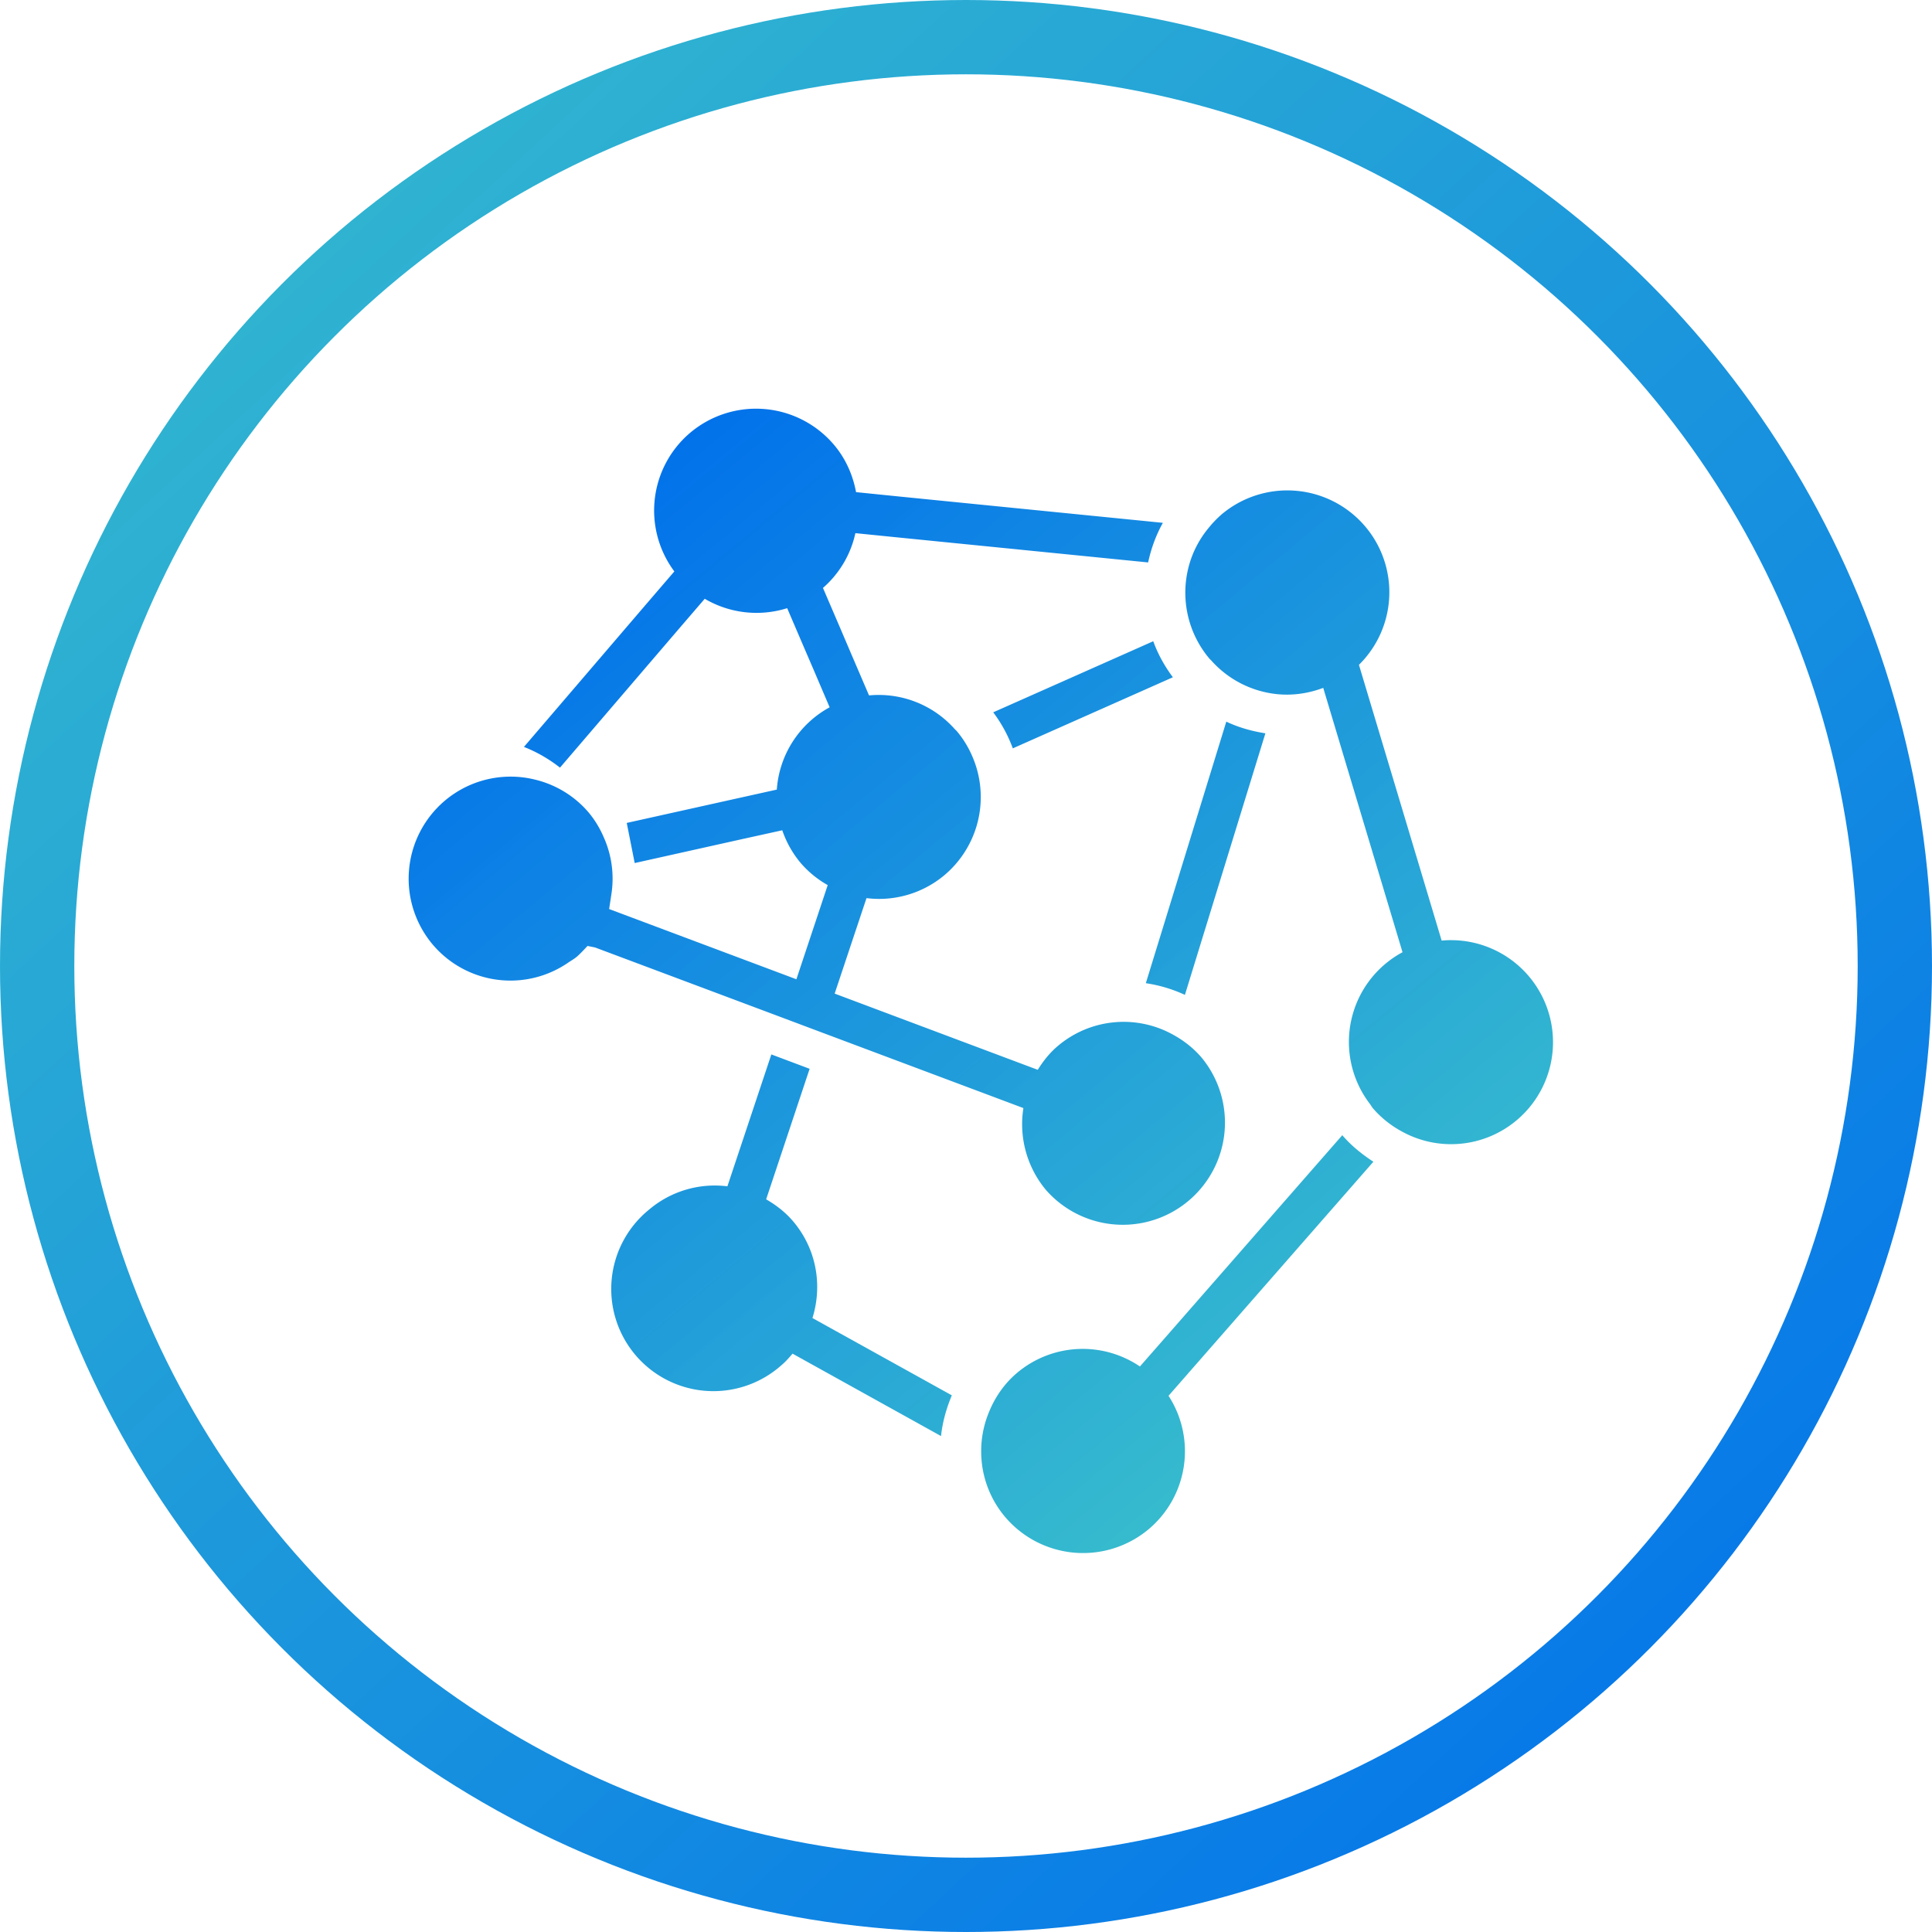 <svg xmlns="http://www.w3.org/2000/svg" width="52" height="52" viewBox="0 0 52 52">
  <defs>
    <linearGradient id="decentral-a" x1="0%" x2="100%" y1="-8.357%" y2="100%">
      <stop offset="0%" stop-color="#39C1CB"/>
      <stop offset="100%" stop-color="#006FEC"/>
    </linearGradient>
    <linearGradient id="decentral-b" x1="87.147%" x2="15.395%" y1="91.036%" y2="4.506%">
      <stop offset="0%" stop-color="#39C1CB" stop-opacity=".99"/>
      <stop offset="100%" stop-color="#006FEC"/>
    </linearGradient>
  </defs>
  <g fill="none" fill-rule="evenodd" transform="translate(1 1)">
    <circle cx="25" cy="25" r="25" stroke="url(#decentral-a)" stroke-width="2"/>
    <path fill="url(#decentral-b)" d="M25.128 19.554c.244.285.531.514.837.714l-4.77 5.45-.744.85a2.742 2.742 0 0 1-.522 3.58 2.75 2.75 0 0 1-3.876-.319 2.724 2.724 0 0 1-.638-1.576 2.756 2.756 0 0 1 .17-1.162c.16-.426.414-.822.786-1.137a2.741 2.741 0 0 1 3.31-.175l.73-.833zM9.761 17.38l1.03.387-1.17 3.513c.266.154.516.344.726.592.634.747.793 1.732.52 2.603l3.752 2.081c-.146.347-.25.712-.291 1.096l-3.996-2.218c-.095.11-.19.22-.303.314a2.75 2.75 0 1 1-3.557-4.193 2.731 2.731 0 0 1 2.106-.625l1.183-3.55zM7.57.653a2.75 2.75 0 0 1 3.876.318c.321.379.51.821.595 1.275l1.134.115 7.124.711c-.186.333-.316.69-.397 1.066l-6.788-.678-1.091-.11a2.722 2.722 0 0 1-.873 1.474l.445 1.036.35.82.445 1.037c.846-.08 1.71.233 2.313.913l.043.041c.237.279.403.591.512.917a2.75 2.75 0 0 1-.83 2.96 2.737 2.737 0 0 1-2.106.625l-.35 1.049-.507 1.521 4.416 1.657 1.05.394c.147-.234.318-.454.539-.64a2.738 2.738 0 0 1 3.095-.31c.288.157.556.362.781.627a2.75 2.75 0 0 1-4.194 3.557 2.763 2.763 0 0 1-.607-2.204l-1.042-.391-4.387-1.645-1.03-.387-5.07-1.9-.203-.041s-.18.198-.285.288c-.077.065-.161.11-.242.166a2.74 2.74 0 0 1-3.634-.485 2.75 2.75 0 0 1 .318-3.876 2.742 2.742 0 0 1 2.468-.56 2.73 2.73 0 0 1 1.408.878 2.7 2.7 0 0 1 .402.66 2.722 2.722 0 0 1 .206 1.546l-.059.39 5.04 1.89.488-1.467.355-1.067a2.734 2.734 0 0 1-.726-.594 2.744 2.744 0 0 1-.497-.882l-1.09.24-2.882.642-.214-1.08 2.948-.655 1.091-.242a2.738 2.738 0 0 1 1.422-2.215L10.9 7.03l-.279-.648-.434-1.013a2.75 2.75 0 0 1-2.219-.253l-.722.84-3.174 3.705a3.844 3.844 0 0 0-.97-.558l3.31-3.864.738-.859A2.742 2.742 0 0 1 7.57.653zm14.3 2.2a2.748 2.748 0 0 1 3.876.318 2.74 2.74 0 0 1-.17 3.723l.344 1.147 1.563 5.21.319 1.065a2.746 2.746 0 0 1 2.026 4.83 2.74 2.74 0 0 1-3.134.287 2.725 2.725 0 0 1-.742-.604c-.032-.038-.053-.082-.084-.121a2.743 2.743 0 0 1 .881-4.079l-.317-1.056-1.498-4.995-.319-1.064c-.398.15-.817.21-1.232.17a2.745 2.745 0 0 1-1.787-.913c-.015-.016-.031-.026-.043-.042a2.756 2.756 0 0 1-.559-2.48c.1-.381.284-.739.546-1.052a2.78 2.78 0 0 1 .33-.343zm.136 5.57c.33.156.684.257 1.052.314l-2.166 7.04a3.831 3.831 0 0 0-1.052-.314zM20.04 6.259c.124.345.304.668.528.97L16.26 9.142a3.828 3.828 0 0 0-.527-.97z" transform="translate(10 10)"/>
  </g>
</svg>
